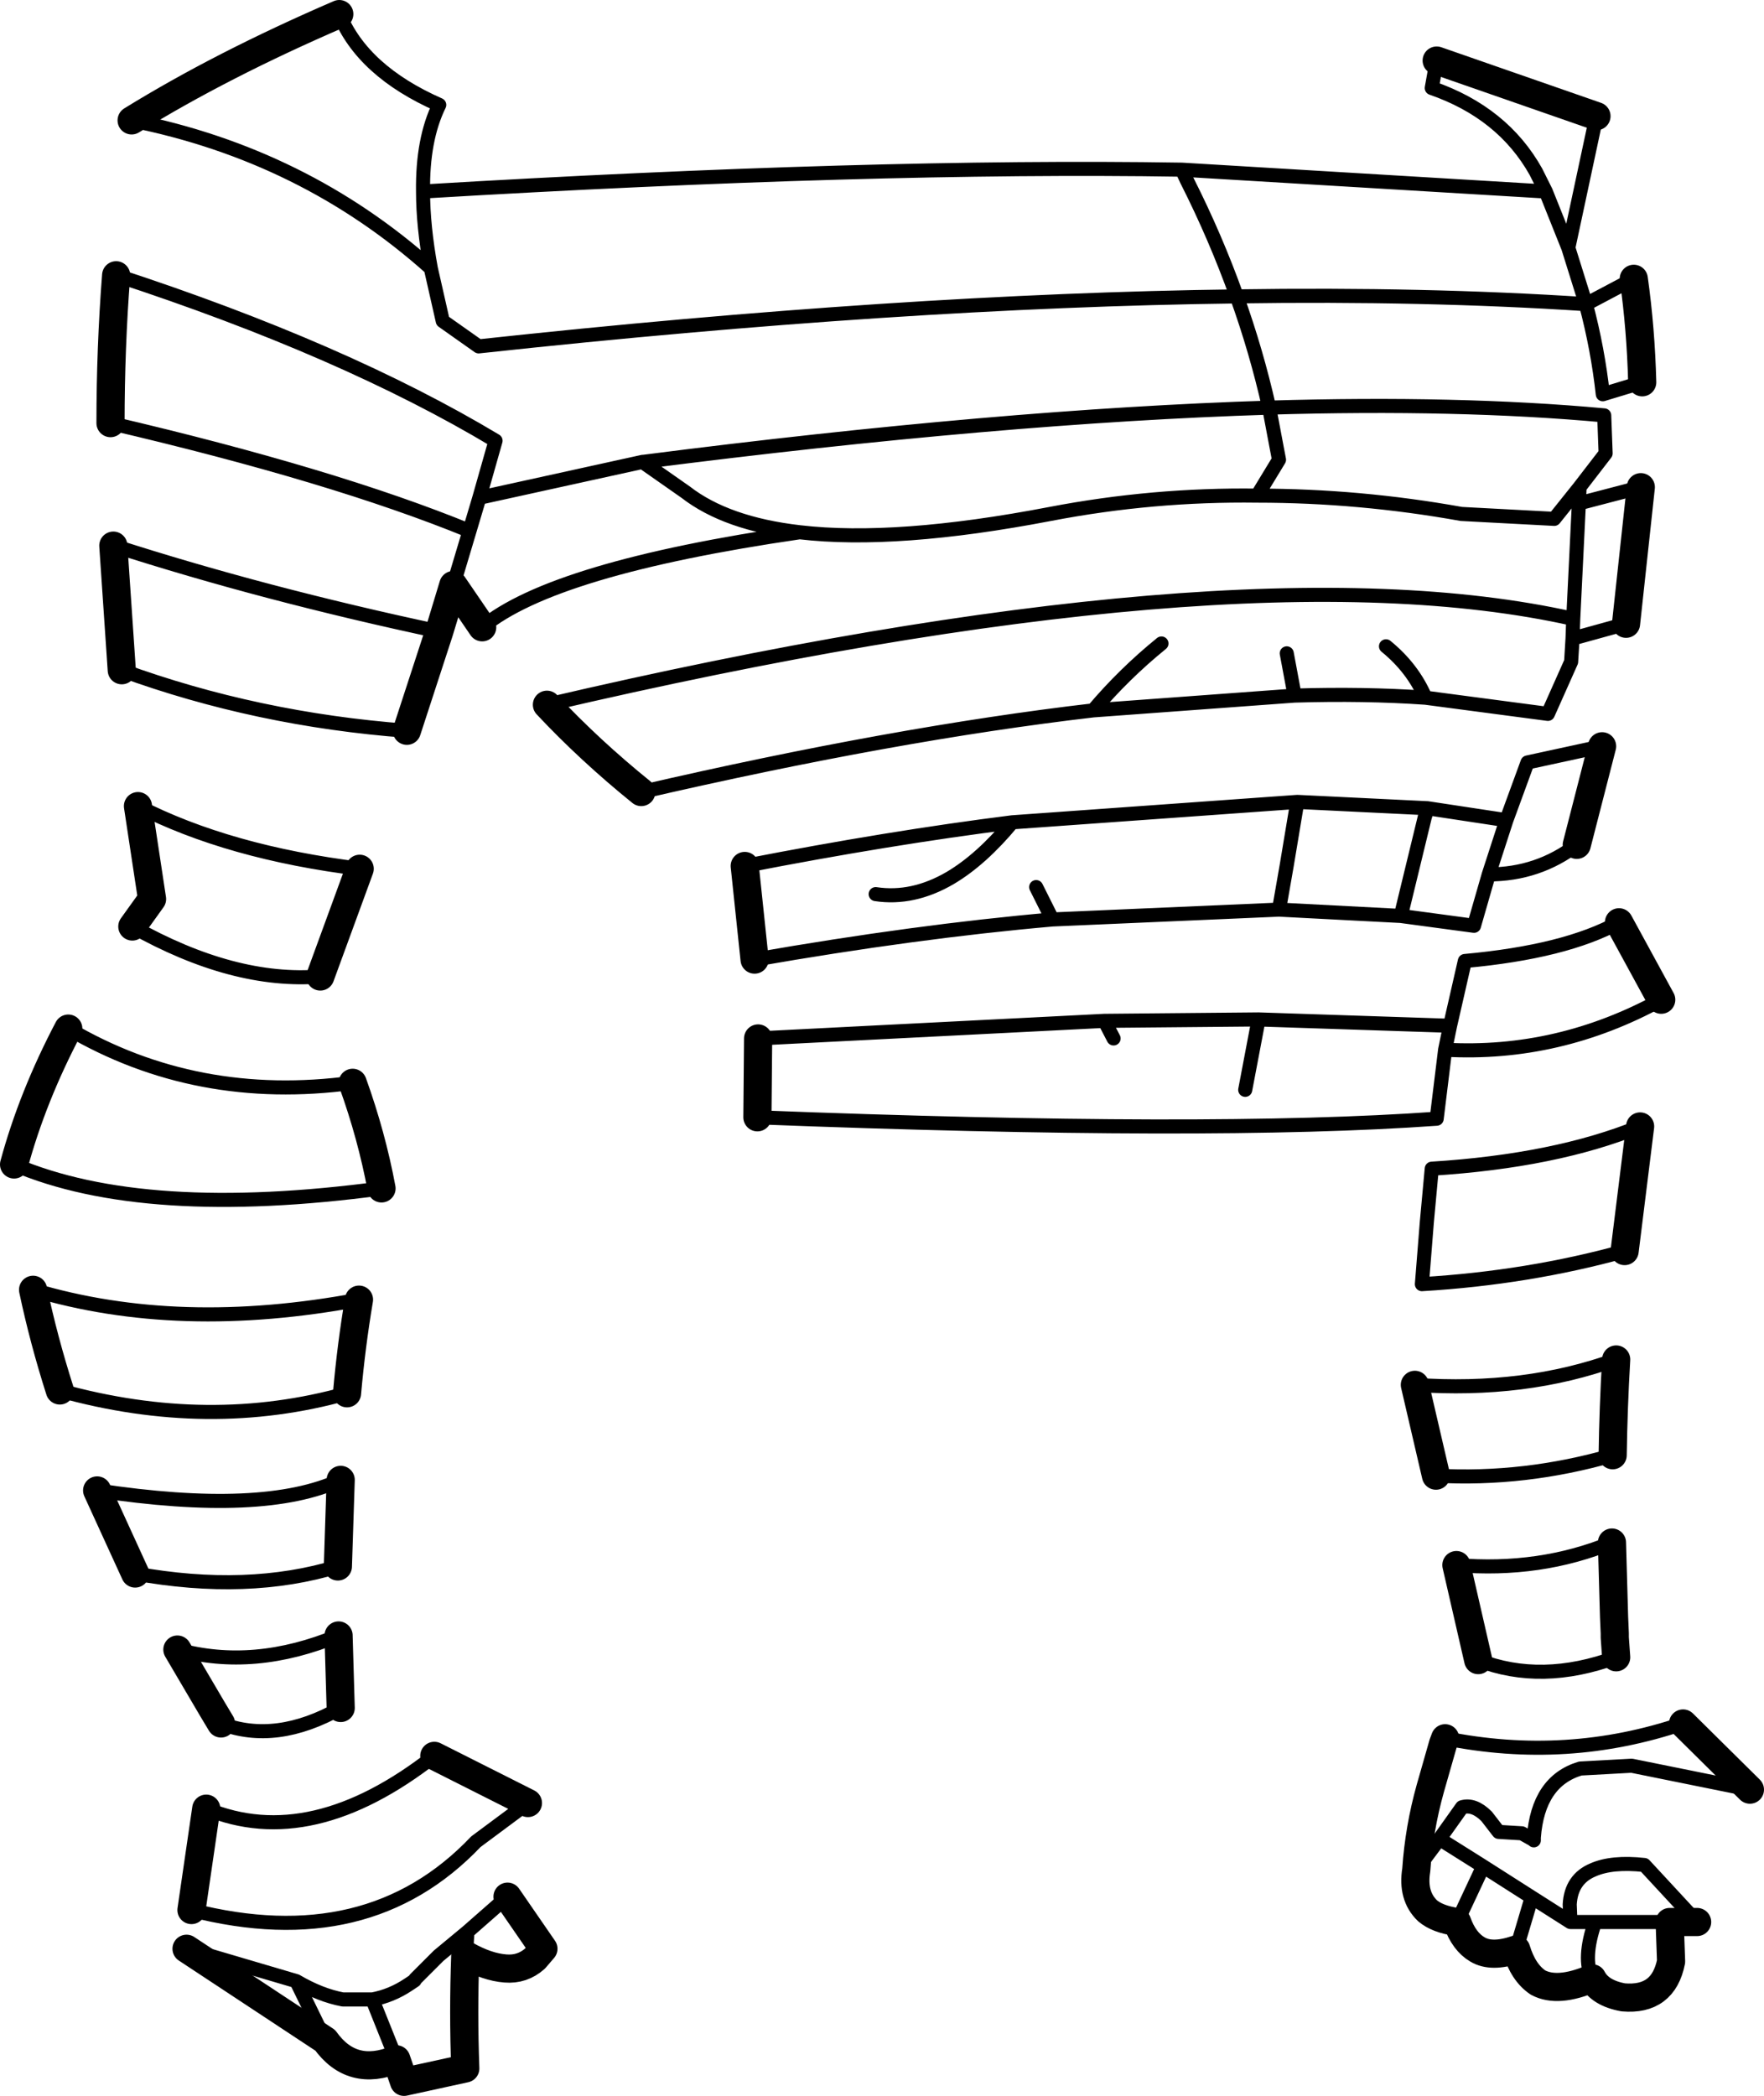 <?xml version="1.0" encoding="UTF-8" standalone="no"?>
<svg xmlns:xlink="http://www.w3.org/1999/xlink" height="148.85px" width="125.3px" xmlns="http://www.w3.org/2000/svg">
  <g transform="matrix(1.0, 0.0, 0.0, 1.0, -136.95, -143.95)">
    <path d="M161.05 144.95 Q162.7 149.0 168.15 151.4 166.95 153.85 167.0 157.55 198.9 155.65 220.9 156.0 L246.75 157.55 246.05 156.15 Q243.7 151.95 238.65 150.2 L239.0 148.25 M250.35 152.2 L248.35 161.55 249.6 165.55 253.0 163.75 M253.6 171.1 L250.8 171.95 Q250.45 168.75 249.6 165.55 238.15 164.8 224.8 165.0 226.2 168.9 227.1 172.9 240.55 172.5 250.9 173.45 L251.0 176.15 249.15 178.55 249.1 179.7 253.5 178.55 M252.45 188.25 L248.65 189.3 248.55 190.95 246.9 194.65 238.2 193.5 Q233.85 193.2 228.9 193.35 L214.6 194.4 Q200.45 196.05 182.5 200.2 M175.8 194.0 Q224.8 182.55 248.7 187.9 L249.1 179.7 M167.0 157.55 Q167.0 160.0 167.55 163.0 L168.4 166.75 170.95 168.55 Q200.95 165.3 224.8 165.0 223.3 160.8 221.25 156.75 L220.9 156.0 M144.8 174.0 Q160.65 177.7 170.3 181.65 L171.0 179.3 172.15 175.25 Q161.4 168.8 145.2 163.5 M168.15 188.8 Q155.7 186.15 145.0 182.7 M145.6 191.55 Q155.2 195.05 165.85 195.85 M169.15 185.5 L170.3 181.65 M182.6 176.75 L182.65 176.8 185.65 178.9 Q188.55 181.15 193.75 181.75 200.6 182.55 211.55 180.45 218.85 179.05 226.25 179.15 L227.8 176.6 227.6 175.55 227.1 172.9 Q208.0 173.5 182.65 176.75 L182.6 176.75 171.0 179.3 M193.75 181.75 Q176.25 184.3 171.2 188.5 M214.6 194.4 Q216.8 191.8 219.45 189.65 M228.35 190.35 L228.9 193.3 228.9 193.35 M226.25 179.15 Q233.5 179.15 240.75 180.45 L247.35 180.8 249.15 178.55 M238.2 193.5 Q237.3 191.4 235.4 189.85 M248.35 161.55 L246.75 157.55 M248.65 189.3 L248.7 187.9 M146.35 209.75 Q153.55 213.8 159.7 213.3 M162.5 205.65 Q153.2 204.5 146.75 201.2 M141.2 242.7 Q151.8 245.65 161.6 242.9 M162.45 236.25 Q149.65 238.65 139.3 235.55 M141.8 217.0 Q150.9 222.35 162.0 220.85 M164.05 228.35 Q147.2 230.6 137.95 226.65 M160.95 255.2 Q154.55 257.15 146.55 255.7 M143.85 249.8 Q155.7 251.6 161.15 249.05 M161.15 265.25 Q156.55 267.85 152.65 266.35 M149.55 261.1 Q155.0 262.6 161.0 260.1 M151.6 272.4 Q159.05 275.5 167.8 268.65 M174.45 272.0 L170.75 274.75 Q163.1 282.8 150.55 279.6 M165.1 290.2 L163.4 285.95 161.3 285.95 Q159.7 285.65 158.0 284.65 L160.05 288.85 M170.05 282.8 L170.15 281.15 168.1 282.85 166.45 284.5 166.4 284.6 165.95 284.9 Q164.75 285.7 163.4 285.95 M150.2 282.35 L158.0 284.65 M189.85 205.45 Q200.1 203.45 208.85 202.35 L229.1 200.9 238.35 201.35 243.95 202.2 245.45 198.1 250.75 196.95 M248.95 203.95 Q246.2 206.05 242.7 206.05 L241.65 209.7 236.45 209.0 227.8 208.55 211.7 209.25 Q202.0 210.1 190.55 212.1 M251.5 247.3 Q245.25 249.1 238.95 248.75 M237.45 242.3 Q245.3 242.85 251.75 240.5 M252.35 232.8 Q245.5 234.7 237.95 235.15 L238.3 230.75 238.65 226.95 Q247.45 226.4 253.45 223.95 M254.95 214.95 Q247.65 218.95 239.6 218.5 L239.0 223.4 Q222.95 224.55 190.75 223.3 M190.8 217.7 L215.4 216.45 226.35 216.35 239.95 216.8 241.0 212.2 Q248.15 211.55 251.95 209.45 M251.75 261.65 Q246.45 263.6 241.95 261.85 M240.4 255.1 Q246.35 255.6 251.45 253.5 M261.25 271.05 L252.85 269.35 249.2 269.55 Q246.2 270.45 245.9 274.45 L245.9 274.65 245.85 274.6 245.05 274.15 243.4 274.05 242.55 272.95 Q241.65 272.05 240.8 272.3 L239.2 274.55 242.3 276.5 245.75 278.7 248.5 280.45 248.45 279.2 Q248.55 277.4 250.1 276.75 251.45 276.15 253.75 276.4 L257.5 280.45 M239.6 267.4 Q248.25 269.15 256.5 266.35 M244.65 282.4 L245.75 278.7 M250.05 284.45 Q249.35 283.05 250.25 280.45 L248.5 280.45 M250.25 280.45 L255.55 280.45 M236.45 209.0 L238.15 202.0 238.35 201.35 M227.8 208.55 L228.35 205.4 229.1 200.9 M225.4 221.35 L226.35 216.35 M239.6 218.5 L239.95 216.8 M215.4 216.45 L216.05 217.7 M208.85 202.35 Q206.65 205.0 204.45 206.3 201.8 207.85 199.15 207.45 M210.55 206.95 L211.7 209.25 M173.0 278.65 L170.15 281.15 M239.2 274.55 L237.55 276.75 M242.3 276.5 L240.45 280.45 M242.7 206.05 L243.95 202.2 M167.55 163.0 Q158.55 154.95 146.3 152.5" fill="none" stroke="#000000" stroke-linecap="round" stroke-linejoin="round" stroke-width="1.0"/>
    <path d="M239.0 148.25 L250.35 152.2 M253.0 163.75 Q253.5 167.3 253.6 171.1 M253.5 178.55 L252.45 188.25 M182.5 200.2 Q178.85 197.25 175.8 194.0 M145.2 163.5 Q144.8 168.65 144.8 174.0 M165.85 195.85 L168.15 188.8 169.15 185.5 171.2 188.5 M145.0 182.7 L145.6 191.55 M146.3 152.5 Q152.7 148.55 161.05 144.95 M146.75 201.2 L147.75 207.8 146.35 209.75 M159.7 213.3 L162.5 205.65 M139.3 235.55 Q140.05 239.1 141.2 242.7 M161.6 242.9 Q161.9 239.5 162.45 236.25 M137.95 226.65 Q139.25 221.85 141.8 217.0 M162.0 220.85 Q163.35 224.6 164.05 228.35 M161.15 249.05 L160.95 255.2 M146.55 255.7 L143.85 249.8 M161.0 260.1 L161.0 260.15 161.15 265.25 M152.65 266.35 L152.05 265.35 149.55 261.1 M150.55 279.6 L151.6 272.4 M167.8 268.65 L174.45 272.0 M160.05 288.85 Q161.95 291.5 165.1 290.2 L165.65 291.8 170.0 290.85 Q169.85 286.85 170.0 282.8 L170.05 282.8 Q171.55 283.65 172.85 283.75 174.05 283.85 174.95 283.05 L175.55 282.35 173.0 278.65 M160.05 288.85 L150.2 282.35 M250.75 196.95 L248.95 203.95 M190.55 212.1 L189.85 205.45 M251.75 240.5 Q251.55 243.9 251.5 247.3 M238.95 248.75 L237.45 242.3 M253.45 223.95 L252.35 232.8 M251.95 209.45 L254.95 214.95 M190.75 223.3 L190.8 217.7 M251.45 253.5 L251.6 258.8 251.65 259.95 251.65 260.25 251.75 261.65 M241.95 261.85 L240.4 255.1 M256.5 266.35 L261.25 271.05 M257.5 280.45 L255.55 280.45 255.65 283.25 Q255.1 286.05 252.25 285.8 250.6 285.5 250.05 284.45 247.6 285.5 246.2 284.75 245.15 284.05 244.65 282.4 242.9 283.0 241.9 282.4 240.95 281.85 240.45 280.45 239.05 280.25 238.35 279.65 237.25 278.6 237.55 276.75 237.75 273.8 238.55 270.95 L239.45 267.8 239.6 267.4" fill="none" stroke="#000000" stroke-linecap="round" stroke-linejoin="round" stroke-width="2.0"/>
  </g>
</svg>
